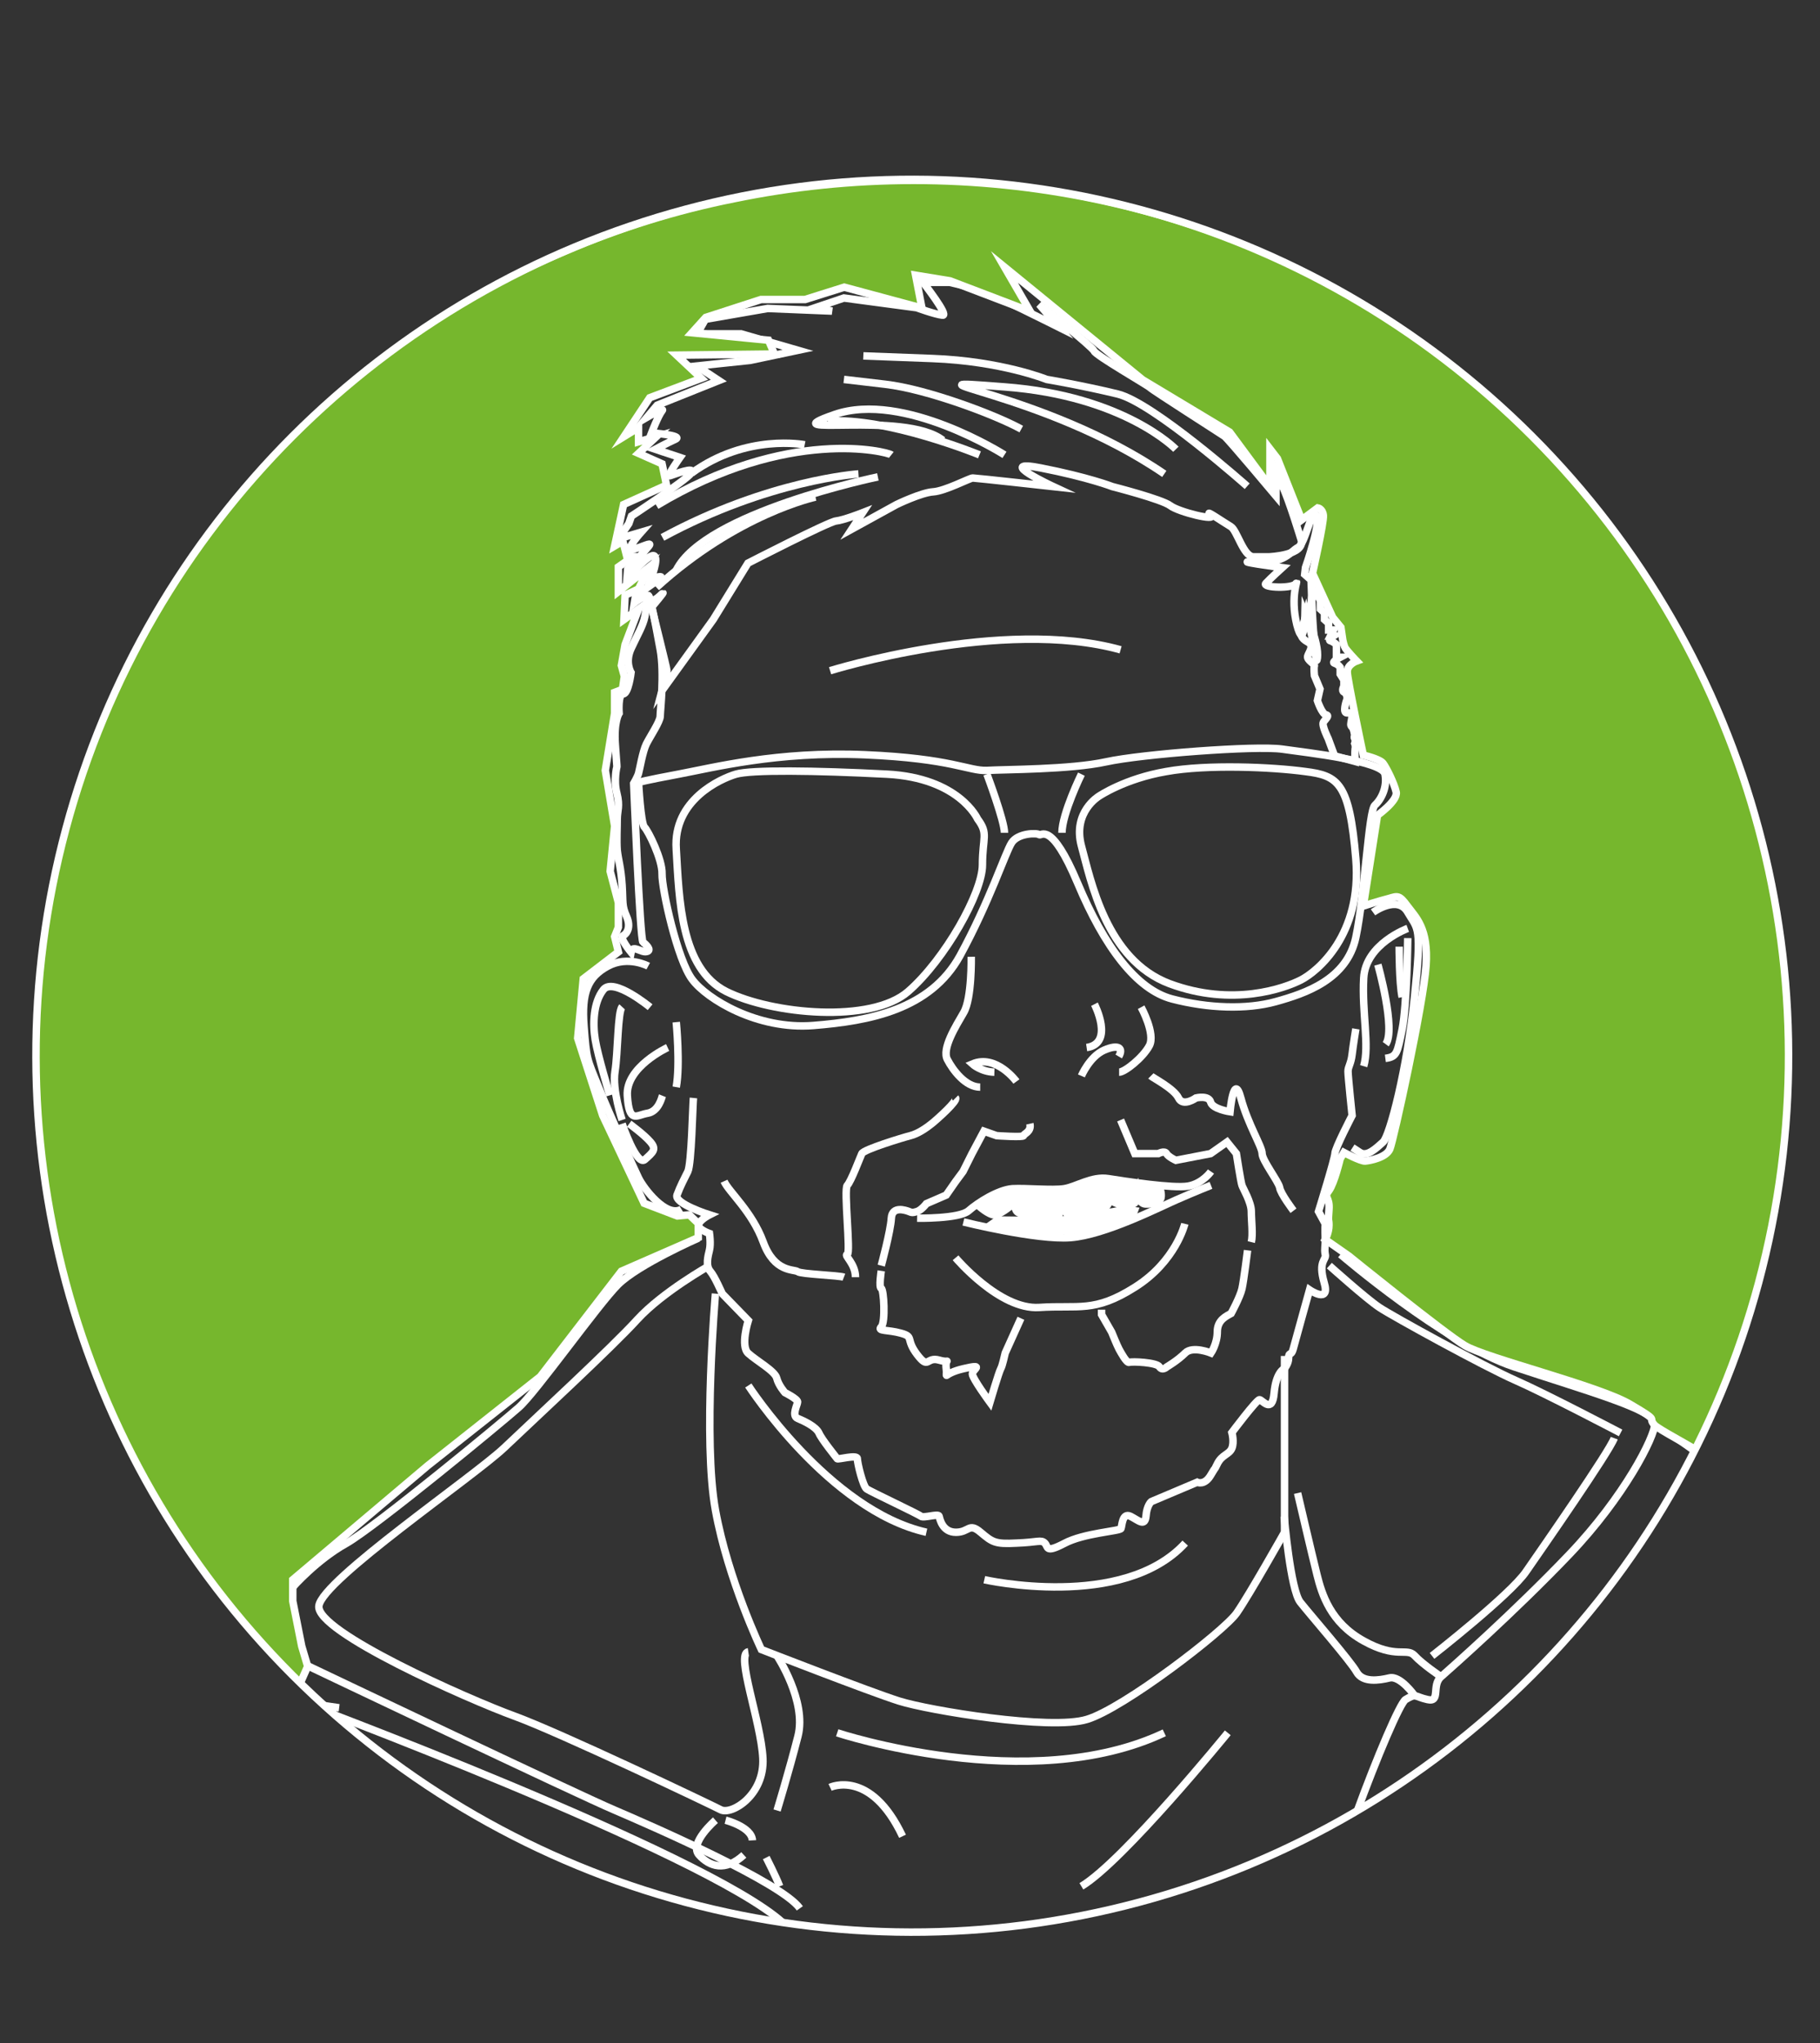 <?xml version="1.0" encoding="utf-8"?>
<!-- Generator: Adobe Illustrator 22.1.0, SVG Export Plug-In . SVG Version: 6.00 Build 0)  -->
<svg version="1.1" id="Layer_1" xmlns="http://www.w3.org/2000/svg" xmlns:xlink="http://www.w3.org/1999/xlink" x="0px" y="0px"
	 viewBox="0 0 487.4 547.1" style="enable-background:new 0 0 487.4 547.1;" xml:space="preserve">
<rect x="0" y="0" width="487.4" height="547.1" fill="#333333" stroke="none"/>
<style type="text/css">
	.st0{clip-path:url(#SVGID_2_);}
	.st1{fill:#FFFFFF;stroke:#FFFFFF;stroke-width:2;stroke-miterlimit:10;}
	.st2{fill:none;stroke:#FFFFFF;stroke-width:2;stroke-miterlimit:10;}
	.st3{fill:#76B72D;stroke:#FFFFFF;stroke-width:2;stroke-miterlimit:10;}
</style>
<g>
	<defs>
		
			<ellipse id="SVGID_1_" transform="matrix(0.707 -0.707 0.707 0.707 -128.352 255.623)" cx="244.4" cy="282.7" rx="234.7" ry="234.7"/>
	</defs>
	<clipPath id="SVGID_2_">
		<use xlink:href="#SVGID_1_"  style="overflow:visible;"/>
	</clipPath>
	<g class="st0">
		<g>
			<path class="st1" d="M310.7,318.4c0,0-10.5-1.4-11.8-1.3c-1.4,0.1-3.8-0.7-9,0.7c-5.2,1.3-8.3,1.9-11.2,1.9
				c-2.9-0.1-8.9-0.6-11.4,0.7c-2.5,1.3-5.3,2.5-5,2.7c0.3,0.2,3.3,2.9,4.8,2.1c1.5-0.7,3.8-2.2,4.5-3.4c0.7-1.2-0.5,2,1.1,2.9
				c1.6,0.8,10.8,1.7,10.9,0.7c0.1-1,0-1.4,0-2.8c0-1.5,0-2.5,0-2.5s0.7-0.2,0.7,0.2c0,0.4,0.6,5.2,2.1,5c1.4-0.2,8.4-0.3,8.9-1.2
				c0.5-0.9,1.7-1.1,1.6-2.6c-0.1-1.5,0.5-2.1,0.5-2.1s-1.4,1.6,1.3,2.7c2.7,1.1,5.5,0.6,5.5-0.6c0-1.2,0.3-2.1,0.3-2.1
				s0.5,2.9,2.2,3c1.7,0.1,2.9-0.4,3.7-0.9C311.5,320.9,310.7,318.4,310.7,318.4z"/>
			<path class="st1" d="M266.2,327.4l1-0.7c0,0,14.7,0.2,17.1,0c2.4-0.2,15.7-2.5,16.1-2.7c0.4-0.2,3.4,0.2,3.4,0.2
				s-0.4,1.1-0.6,1.1s-7,3.8-16.3,4.2C277.5,329.8,274.5,329.4,266.2,327.4z"/>
			<g>
				<path class="st2" d="M349.6,152c0,0,4.4-12.5,2.9-14c-1.5-1.5-2.9,7.6-4.9,8.6s-3.4,4.4-11.3,3.9c-7.9-0.5,7.1,1.5,7.1,1.5
					s-3.2,2.9-4.4,4.2c-1.2,1.2,7.4,1.5,8.1,0c0.7-1.5-1.7,3.4,0.2,11.1c2,7.6,2.2-3.4,2.2-3.4s3.8,8.1,3.3,12.3
					c-0.5,4.2-1.5-14-1.5-15.2c0-1.2-0.2-5.7-0.2-5.7l-1.7-1.5L349.6,152z"/>
				<path class="st2" d="M352.1,158.2l1.5,2.6v2.3l1.1,1v1.8l1.1,1v1.8h1.3l-0.8,1.6h0.8c0,0-1.6,1.1-0.8,1.3c0.8,0.2,1.6,1,1.6,1
					v1.3v2.1h1c0,0-2.5,1.3-1.5,1.6c1,0.3,1.5,1.1,1.5,1.1v1.8l1,1.6v0.8v0.8c0,0-0.7,1.3,0,1.6c0.7,0.3,1,1.5,0.8,2s-1.2,3.6,0,3.6
					c1.3,0,1.6-0.2,1.3,1.5c-0.3,1.6-0.4,1.8,0.1,2.3c0.5,0.5,0.7,2.3,0.7,2.3s-0.3,0.3,0,0.8c0.3,0.5,0,1.3,0,1.3s0.3,0.7,0.1,1.5
					c-0.1,0.8,0,3.3,0,3.3l-5.5-1.5l-1.7-4.6c0,0-1.8-3.6-1.3-4.4c0.5-0.8,1.8-1.8,0.7-2c-1.1-0.2-2.3-3.8-2.3-3.8l0.7-3.1l-1.5-3.6
					c0,0-0.2-2.1,0-2.6c0.2-0.5-2.1-1.5-1.8-2.6s1.9-2.8,0-3.8c-1.9-1-1.8-2.2-1.8-2.2l1.4-5.4l2.9,11.6
					C352.8,176.1,349.6,159.1,352.1,158.2z"/>
				<path class="st2" d="M169,255c0,0-3.2-3.9-2.2-4.4s2.3-2.2,1-5.2c-1.3-2.9-0.9-3.7-1.2-8.4c-0.3-4.7-1-6.6-1.3-9.3
					c-0.2-2.7,0-6.1,0-8.4c0-2.2,0.8-3.4-0.1-6.9c-0.9-3.4,0-7.1,0-7.1s0.1,0.7-0.4-5.7c-0.5-6.4,1-8.6,1-8.6s-0.4-5.2,1.1-5.2
					c1.4,0,2.1-5.7,2.1-5.7s-1.7-2.7,0-6.4c1.7-3.7,3.2-6.1,3.7-8.6c0.5-2.5,0.5-7.1,1.2-5.2s1.7,7.6,2.9,14c1.2,6.4,0,16.5,0,17.9
					s-2.7,5.4-3.7,7.4c-1,2-1.8,6.9-2.1,7.9c-0.3,1-1.3,2.7-1.3,2.7s1.7,42,2.5,42.5c0.7,0.5,2.5,2.2,1,2.5
					C171.7,255.2,169.4,252.8,169,255z"/>
				<path class="st2" d="M348.4,144.4c0,0-3.2-10.6-5-14.3c-1.7-3.7-1.7-3.7-1.7-3.7v6.4c0,0-13-15.5-13.8-16
					c-0.7-0.5-19.2-12.3-19.9-13c-0.7-0.7-14.5-8.6-15-9.8c-0.5-1.2-14.7-12.5-14.7-12.5l5.2,6.1c0,0-18.2-9.1-20.4-9.8
					c-2.2-0.7-8.8-2.2-8.8-2.2h-7.1c0,0,7.1,9.1,5.2,8.8c-2-0.2-6.9-2-6.9-2L226,79.8l-7.4,2.5l4.2,1l-17.2-0.7l-16.7,2.9l-2.2,3.9
					h11.8l15.2,4.4l-12.8,2.7L186.6,98l5.9,3.9l-16.5,6.6l-2.7,3.2c0,0,5-2.9,4-1.7c-1,1.2-2.8,5.9-2.8,5.9s8.6,0.7,6.4,1.7
					c-2.2,1-5.4,2.7-5.4,2.7l6.6,2.2c0,0-3.7,5.2-2.7,4.9s7.1-2.7,5.7-0.7c-1.5,2-16,11.5-16,11.5l-0.7,2l-2.8,4.1l6.1-1.8
					c0,0-4.1,4.6-2.6,4.6c1.5,0,4.9-1.8,4.9-1.3s-5.9,6.6-5.9,6.6l-0.2,2.6c0,0,5.7-6.7,7.2-6.2c1.5,0.5-0.8,6.2-0.8,6.2
					s4.1-1.3,2.3,0c-1.8,1.3-6.4,4.6-6.4,4.6l-0.3,1.8c0,0,3.5-2.8,3.9-1.3c0.5,1.5,2.2,0.2,3.5-1.1c1.3-1.3-2.8,3.6-2.8,3.6
					s4.1,16.4,4.1,16.9s-1.3,5.4-1.3,5.4l13.7-19l9.3-15.1c0,0,21.6-11.1,23.6-11.3c2-0.2,7.1-2.2,7.1-2.2l-2.9,4.4l12-6.6
					c0,0,6.6-3.2,9.8-3.4c3.2-0.2,9.8-3.7,10.6-3.7s21.6,2.3,21.6,2.3s-16.2-7.5-3.4-5c12.8,2.5,19.2,5,19.2,5s13.3,3.4,15.5,5.1
					c2.2,1.7,12.8,4.3,10.8,2.5c-2-1.8,3.7,2.1,5.4,3.1s3.4,8.1,6.1,8.1c2.7,0,4.2,0,4.2,0S349.8,148.7,348.4,144.4z"/>
				<path class="st2" d="M269,121.8c0,0-27-17.2-45.5-10.8c-18.4,6.4,18.7-1.2,29,6.9"/>
				<path class="st2" d="M314.9,120.3c0,0-13.8-14.3-45.9-16.7c-32.2-2.5,10.4,1.1,42.8,23.3"/>
				<path class="st2" d="M264.2,119.1"/>
				<path class="st2" d="M273.5,114.9c-6.9-3.8-25.2-10.7-36.4-12c-11.1-1.3-11.1-1.3-11.1-1.3"/>
				<path class="st2" d="M334,130.2c0,0-25.2-22.4-34.7-24.7c-9.5-2.3-19-3.9-19-3.9s-12.1-4.9-30.6-5.6s-18.5-0.7-18.5-0.7"/>
				<path class="st2" d="M262.3,121.8c0,0-24.9-10.2-40.6-9"/>
				<path class="st2" d="M218.4,133.1c0,0-21,4.5-42.6,24.2"/>
				<path class="st2" d="M229.9,126.9c0,0-24.1,1.6-52.5,17"/>
				<path class="st2" d="M238.7,121.8c-1-0.8-27.5-7.7-62.9,13.6"/>
				<path class="st2" d="M209.6,104.9"/>
				<path class="st2" d="M235.1,127.7c0,0-46.4,9.6-54,25"/>
				<path class="st2" d="M215.5,119.1c0,0-15.6-3.1-30.3,7.6"/>
				<path class="st2" d="M171,209.5c0,0,0.6,11.1,1.6,12c1,1,4.8,8.6,4.7,12.5c-0.1,3.9,4.1,23.1,8.1,28.3
					c3.9,5.2,17.4,13.5,32.4,12.3c15-1.2,31.3-4.2,39.3-18.7c7.9-14.5,12.1-27.5,13.8-30.2s6.9-2.7,7.4-2.2c0.5,0.5,3.2-3.9,10.3,13
					s15.7,28.5,25.3,31c9.6,2.5,19.9,2.9,27.8,0.7c7.9-2.2,19-5.9,21.4-17.2c2.4-11.3,3.4-33.9,5.1-35.4c1.7-1.5,3.4-4.9,2.7-8.3
					c-0.7-3.5-20.4-5.7-27.5-6.7c-7.1-1-37.6,1.3-47.2,3.4s-27,2-31.9,2.3c-4.9,0.2-9.3-3.2-32.7-4.2s-40.8,3.5-49.9,5.2
					C172.6,209,171,209.5,171,209.5z"/>
				<path class="st2" d="M264.3,207.3c0,0,4.7,12.5,4.7,15.7"/>
				<path class="st2" d="M289.6,207.3c0,0-5.2,10.6-5.2,15.7"/>
				<path class="st2" d="M261.8,219.3c0,0-4.9-11-24.3-12c-19.4-1-36.3-1.2-40.4,0c-4.1,1.2-16.9,6.9-16,20.1
					c0.8,13.3,1.1,31.9,13.4,38.1c12.3,6.1,38.8,8.6,48.7,0s19.9-26.5,19.9-33.9S264.8,223.3,261.8,219.3z"/>
				<path class="st2" d="M294.3,213.2c0,0-7.1,4.2-4.7,13.3c2.5,9.1,6.6,30.5,23.6,36.9c16.9,6.3,30.9,1.2,35.2-1
					c4.3-2.2,16.4-12,14.7-32.4c-1.7-20.4-4.7-22.3-13.5-23.4c-8.8-1.2-26.3-2-37.3,0C301.2,208.5,294.3,213.2,294.3,213.2z"/>
				<path class="st2" d="M260.1,256.2c0,0,0.2,11.1-2,14.9c-2.2,3.8-5.9,9.7-4.4,12.6s4.9,7.4,8.8,7.4"/>
				<path class="st2" d="M305.6,269.7c0,0,3.9,7.1,2.2,10.3c-1.7,3.2-6.6,7.1-8.1,7.1"/>
				<path class="st2" d="M272.2,289.6c0,0-5.4-7.4-11.8-4.7c0,0,2.3,2.1,5.9,2.2"/>
				<path class="st2" d="M289.6,288.1c0,0,2.2-5.2,6.1-6.9c3.9-1.7,5.2-0.5,3.9,1.7"/>
				<path class="st2" d="M173.6,258.7c0,0-5.4-2.9-10.8,0c-5.4,2.9-7.1,7.1-6.4,16.1c0.7,9,0.7,8.5,3.9,16.3
					c3.2,7.9,9.3,21.4,10.7,24.3c1.4,2.9,7.5,10.8,11.5,8.4"/>
				<path class="st2" d="M174.1,269.7c0,0-9.8-8.1-12.5-4.7c-2.7,3.4-2.9,9.1-2.2,13.4c0.7,4.3,3.9,14.9,3.9,14.9"/>
				<path class="st2" d="M166.6,300.9c0,0,3.9,11.5,6.1,9.6c2.2-2,3.2-2.7,1.5-4.7c-1.7-2-5.7-4.9-5.7-4.9"/>
				<path class="st2" d="M166.6,299.9c0,0-2.7-8-1.9-13c0.8-5,0.7-16,1.9-17.3"/>
				<path class="st2" d="M178.8,280.5c0,0-11.3,5.2-10.8,12.9c0.5,7.6,2.4,5.2,5.4,4.7c3-0.5,3.8-4.2,4-4.7"/>
				<path class="st2" d="M181.1,273.7c0,0,1.1,11.3,0,17.4"/>
				<path class="st2" d="M367.7,244.3c0,0,6.6-4.8,9.3,0c2.8,4.8,3.8,3.4,1.8,22.8c-2,19.3-6.6,37-8.4,38.7
					c-1.8,1.6-4.3,4.1-6.2,2.8c-2-1.3-2-1.3-2-1.3"/>
				<path class="st2" d="M377,248.6c0,0-11.3,4.1-11.8,13.3c-0.5,9.2,1.6,18.2,0,23.6"/>
				<path class="st2" d="M374.7,253.5c0,0,0,9.8,0.8,13.5"/>
				<path class="st2" d="M377,251.2c0,0-0.2,17.9-1.5,24.4c-1.3,6.4-1.4,7.4-4.5,7.8"/>
				<path class="st2" d="M369,258.3c0,0,4.9,17.5,2.1,21.3"/>
				<path class="st2" d="M245.6,326.2c0,0,11.3,0.2,13.8-2c2.5-2.2,7.9-5.6,11.7-5.9c3.8-0.2,10.7,0.5,13.9,0
					c3.2-0.5,7.4-3.4,11.8-2.7c4.4,0.7,17.4,2.7,21.4,2c3.9-0.7,6.1-3.9,6.1-3.9"/>
				<path class="st2" d="M282.7,304.1"/>
				<path class="st2" d="M258,327.2c0,0,19.6,4.9,28.7,4.2c9.1-0.7,23.3-7.9,28.3-10.1s9.3-3.9,9.3-3.9"/>
				<path class="st2" d="M255.9,336.8c0,0,11.8,14,22.4,13.3c10.6-0.7,14.7,1.5,25.6-5.4c11-6.9,13.4-17,13.4-17"/>
				<path class="st2" d="M293.1,268.9c0,0,5.4,10.5-2.1,11.6"/>
				<path class="st2" d="M222.3,179.6c0,0,46.2-14.4,77.8-5.6"/>
				<path class="st2" d="M191.6,346.4c0,0-3.4,39.3,0,58c3.4,18.7,12.3,37.3,12.3,37.3s29,11.3,36.9,13.8s40.6,7.9,50.3,4.9
					c9.7-2.9,36.7-23.6,40.1-28.5c3.4-4.9,12.8-21.6,12.8-21.6v-47.2"/>
				<path class="st2" d="M200.4,371c0,0,21.6,33.4,47.7,39.3"/>
				<path class="st2" d="M263.6,423c0,0,37.1,8.4,53.8-9.8"/>
				<path class="st2" d="M187.1,331.5c0,0-16.2,7.1-21.6,12.5c-5.4,5.4-22.1,29-26.6,32.9c-4.4,3.9-38.3,31.9-46.2,36.4
					c-7.9,4.4-14.3,11.7-14.3,11.7"/>
				<path class="st2" d="M190,338.9c0,0-12.5,7-19.3,14.4c-6.7,7.4-27.4,26.5-35.7,34.4c-8.4,7.9-48.7,35.4-49.6,42.3
					c-1,6.9,40.2,25.1,52.3,29.5c12.1,4.4,52.4,23.6,55.3,25.1c2.9,1.5,11.8-3.9,11.3-13.8c-0.5-9.8-7.4-28-3.9-28.5"/>
				<path class="st2" d="M208.1,443.4c0,0,8,12.1,5.6,21.5s-5.6,19.9-5.6,19.9"/>
				<path class="st2" d="M194.3,487.4c0,0,7,1.8,7.2,5.4"/>
				<path class="st2" d="M191.6,487.4c0,0-7.2,6.2-4.4,9.3c2.8,3.1,7,4.6,12,0"/>
				<path class="st2" d="M205.2,497.4c0,0,2.6,5.1,3.6,7.7"/>
				<path class="st2" d="M82.5,446.1c0,0,72.2,34.4,82.1,38.6c9.8,4.2,44.7,19.4,49.6,26.3"/>
				<path class="st2" d="M78.5,455c0,0,110.4,41.1,131.1,59.8"/>
				<path class="st2" d="M359,335.9c0,0,27.8,23.9,46.5,30.1c18.7,6.2,37.7,11.5,37.7,15.1s-8.2,19.7-22.9,35.1
					c-14.7,15.4-31.8,30.5-34.4,32.8c-2.6,2.3,0,6.9-3.6,6.1c-3.6-0.8-2.9-1.8-5.9,0c-2.9,1.8-24.6,57.2-23.9,69.9s-1.6,18-1.6,18"
					/>
				<path class="st2" d="M378.8,454c0,0-3.8-5.4-6.7-4.7c-2.9,0.7-7.2,1.3-8.8-1.6c-1.6-2.9-12.5-15.4-15.1-18.7
					c-2.6-3.3-4.3-22.9-4.3-22.9"/>
				<path class="st2" d="M347.5,399.8c0,0,3.9,16.7,5.2,21.9c1.3,5.2,3.6,12.8,12.5,17.7c8.8,4.9,11.5,1.7,13.6,3.9
					c2.1,2.3,7,5.6,7,5.6"/>
				<path class="st2" d="M383.5,443.4c0,0,21-16.4,25.2-22.6c4.3-6.2,22.3-32.1,23.6-35.7"/>
				<path class="st2" d="M434,383.7c0,0-20-10.5-28.2-14.1c-8.2-3.6-32.8-17.1-36.4-19.5c-3.6-2.4-13.4-11.2-13.4-11.2"/>
				<path class="st2" d="M443.2,381.1c0,0,24.6,16.7,24.6,18.7c0,2-20.3,22.3-24.6,27.5c-4.3,5.2-35.1,9.2-43.6,44.6
					s-8.5,87.1-4.6,130.4"/>
				<path class="st2" d="M328.8,464c0,0-28,34.4-39.2,41.1"/>
				<path class="st2" d="M224.2,464c0,0,51.5,17.1,87.6,0"/>
				<path class="st2" d="M222.3,478.6c0,0,10.8-5.1,19.4,13.1"/>
				<path class="st2" d="M255.9,294c0.7,0.7-4.9,5.7-6.4,6.9c-1.5,1.2-3.7,2.7-5.7,3.2c-2,0.5-12.5,3.7-13,4.8
					c-0.5,1.1-2.9,7.5-3.9,8.5s1,18.3,0,18.5c-1,0.2,2.2,2.4,2.2,6.1"/>
				<path class="st2" d="M236,338.9c0,0,2.5-9.2,2.7-12.7c0.2-3.4,3.9-2.1,4.7-1.8c0.7,0.3,1,0.4,2.2,0c1.2-0.4,2.5-2.1,2.5-2.1
					l5.3-2.3l2.5-3.6l2-2.7l2.4-4.8l3.2-6l3.4,1.2c0,0,7.2,0.5,7.2,0c0-0.5,2.2-1,1.7-3.2"/>
				<path class="st2" d="M300.1,299.9l3.8,9h6.3c0,0,1.7-0.9,2.2,0c0.5,0.9,2.5,1.8,2.5,1.8l9.3-1.8l4.4-3.1l2.5,3.1
					c0,0,1.2,7.7,1.5,8.5c0.2,0.7,2.5,4.5,2.5,7c0,2.5,0.5,6.2,0,8.2"/>
				<path class="st2" d="M308.2,288.1c0.5,0.5,6.2,3.4,7.4,5.9s4.7,0,4.7,0s3.4-0.8,3.9,1.1c0.5,1.9,5.2,2.6,5.2,2.6s1-10.8,2.9-3.7
					s5.7,13,5.7,14.9c0,1.8,4.4,7.5,4.7,9.1c0.2,1.6,3.7,6.2,3.7,6.2"/>
				<path class="st2" d="M185.7,294c-0.2,2-0.5,17.7-1.5,19.7c-1,2-2,3.9-2.9,6.3c-0.8,2.3,8.7,5.3,8.7,5.3s-2.4,1.2-2.9,2.5
					s2.9,2.5,2.9,2.5s0.4,2.7,0,4.4c-0.4,1.7-1.1,4.2,0.2,5.7c1.3,1.5,3.1,5.9,3.3,6.1c0.2,0.2,6.9,7.1,6.9,7.1s-2.2,6.9,0,8.8
					c2.2,2,7.1,4.7,7.6,6.6c0.5,2,2.2,3.9,2.2,3.9s3.4,1.7,3.4,2.5c0,0.7-1.7,3.7,0,4.4s4.9,2.2,5.7,3.9c0.7,1.7,4.7,6.6,4.9,6.9
					s5.4-1.2,5.4,0s1.5,7.4,2.5,8.1s13.8,6.7,14.5,7.3c0.7,0.6,4.7-0.8,4.9,0c0.2,0.8,0.9,4.3,4.5,4.3c3.6,0,3.4-2.7,6.6,0
					c3.2,2.7,3.9,3.2,9.6,2.9c5.7-0.2,6.6-1,7.6,0c1,1,0,2.8,5.2,0.1c5.2-2.8,14.9-3.3,15.2-4c0.3-0.7,0.3-4.3,2.5-3.3
					c2.2,1.1,3.9,2.9,4.2,0c0.2-2.9,1.4-3.9,1.4-3.9l12.3-5.2c0,0,2,1,3.7-2c1.7-2.9,0.5-0.5,1.7-2.9c1.2-2.5,3.2-2.5,3.9-4.2
					c0.7-1.7,0-4.2,0-4.2s6.6-8.8,7.4-8.8c0.7,0,3.4,3.9,3.9-1.7c0.5-5.7,2.7-6.6,2.7-6.6s1.2-1.2,1.2-2.9c0-1.7,0.7-0.4,1.2-2.3
					c0.5-1.9,4.4-15.9,4.4-15.9s5.7,3.9,3.9-2c-1.7-5.9,0.7-6,0.3-7.5c-0.3-1.6,0.1-2.1,0-4.4c-0.1-2.3,0-3.8,0-3.8l-1.8-3.3
					c0,0,4.4-14.2,4.4-15.5c0-1.4,4.6-10.2,4.6-10.2s-1.1-10.5-1.1-11.8c0-1.3,0.8-2,1.1-4.6c0.3-2.6,1-6.8,1-6.8"/>
				<path class="st2" d="M334.1,334.8c0,0-1,8.1-1.5,10.3c-0.5,2.2-2.9,6.6-2.9,6.6c-1.2,0.7-3.7,1.7-3.7,4.9s-1.7,5.7-1.7,5.7
					s-4.9-2-6.9,0s-4.9,3.7-4.9,3.7s-1.2,1.2-2,0c-0.7-1.2-7.4-1.5-8.1-1.2c-0.7,0.2-2.2-2.6-2.7-3.5c-0.5-0.9-2-4.6-2-4.6L295,352
					v-1.3"/>
				<path class="st2" d="M273.4,353c0,0-3.9,8.6-4.2,9.3c-0.2,0.7-0.7,3.3-1.2,4.2c-0.5,0.9-2.9,9-2.9,9s-4.7-6.4-4.7-7.6
					c0-1.2,3.6-2.8-2.4-1.4c-6,1.4-4.2,3.2-4.6,0c-0.4-3.3,1.6-1.3-1.9-2.3s-2.7,2.7-5.9-1.5s-0.7-4.7-4.3-5.7
					c-3.6-1-6.5-0.5-5.3-1.7c1.2-1.2,0.7-10.1,0-10.3c-0.7-0.2,0-4.7,0-4.7"/>
				<path class="st2" d="M226,342c-1.3-0.5-11.5-0.8-12.4-1.5c-1-0.7-6.2,0.3-9.2-7.9c-3-8.2-9.2-13.4-10.5-16.3"/>
			</g>
		</g>
		<path class="st3" d="M478.6,239c-3.2-15.5-7.9-30.5-13.9-44.8c-6-14.3-13.4-27.9-22-40.6c-8.6-12.7-18.4-24.5-29.2-35.3
			c-10.8-10.8-22.6-20.6-35.3-29.2c-12.7-8.6-26.3-16-40.6-22c-14.3-6-29.3-10.7-44.8-13.9c-15.5-3.2-31.6-4.9-48.1-4.9
			c-16.5,0-32.6,1.7-48.1,4.9C181,56.3,166,61,151.7,67.1c-14.3,6-27.9,13.4-40.6,22c-12.7,8.6-24.5,18.4-35.3,29.2
			c-10.8,10.8-20.6,22.6-29.2,35.3c-8.6,12.7-16,26.3-22,40.6c-6,14.3-10.7,29.3-13.9,44.8c-3.2,15.5-4.9,31.6-4.9,48.1
			c0,16.5,1.7,32.6,4.9,48.1c3.2,15.5,7.9,30.5,13.9,44.8c6,14.3,13.4,27.9,22,40.6c8.6,12.7,18.4,24.5,29.2,35.3l15,1.4L75.2,455
			h3.3l3.9-8.8l-1.6-5.4l-2.4-12.1V423l36.1-30.5l30.2-23.9l21.7-28.2l20.6-9v-3.8l-2.4-2.3l-3.2,0.3l-8.9-3.4l-11.1-23.5l-6.7-20.7
			l1.5-15.9l9.4-7.2l-1-4.1l1-2.5v-6.6l-2.2-8.4l1.2-12.1l-2.5-14.9l2.5-15.3v-5.6l2.1-0.8l0.5-3.5l-0.8-2.9l1-5.6l3.6-9.5l-3.9,2.8
			l0.3-6.5l3.6-1.7l2.9-5.9l-8.3,6.6v-6.6l4-2.8l-1.8-0.2l-1-3.9l-2.2,1.3l2.4-11.1l11.5-5.2l-1.2-5.7l-6.3-2.8l4.8-4.5l-4.8,1.4
			v-3.8l-3.9,2.4l6.9-10.4l13.8-5.2l-6.6-6.2l26.2-0.3l-1.6-3.7l-20.5-2l3.7-4.1l14.8-4.8h11.8l10.5-3.3l20.8,5.6l-1.7-8.8l9.2,1.5
			l21.5,8.2L269,71.5l37,30.2l23.3,14l10.8,14.6v-10.1l2,2.6l6.5,16.4l4.3-3.2c0,0,1.3,0.2,1.5,2s-2.9,15.5-2.9,15.5l5.4,11.8
			l2.2,2.7l0.5,3.4c0,0,0.2,1,0.5,1.8c0.2,0.7,3.2,3.8,3.2,3.8s-2.5,0.9-2.5,2.9c0,2,4.3,22.3,4.3,22.3s4.4,1,5.3,2.2s3,5.4,3.5,7.7
			c0.5,2.3-5,6.2-5,6.2l-3.8,24.3c0,0,4.4-1.4,6.8-2c2.4-0.7,2.8-1,5,2c2.2,3,5.7,5.9,5,16c-0.7,10.2-8.7,46.8-9.7,49.1
			s-5.4,3.1-6.6,3.2c-1.2,0.1-5.7-2.3-5.7-2.3l-1,1.7c0,0-1.5,6.4-3,8.5c-1.6,2.1,0.3,1.4,0,5.2c-0.3,3.8,0,2.1,0,4.1
			c0,2-1,3.8-1,3.8l6.3,4.4c0,0,25.7,20.8,31.1,24c5.4,3.3,35.9,10.8,44.2,15.7c8.4,4.9,4.6,3.3,6.5,5.5c1.1,1.3,9.8,5.6,16.5,10
			c2.7-5.5,5.2-11.2,7.4-17c3.5-9,6.5-18.2,8.9-27.7c2.4-9.5,4.3-19.2,5.5-29.1c1.2-9.9,1.9-20,1.9-30.2
			C483.5,270.7,481.8,254.6,478.6,239z"/>
	</g>
	<use xlink:href="#SVGID_1_"  style="overflow:visible;fill:none;stroke:#FFFFFF;stroke-width:2;stroke-miterlimit:10;"/>
</g>
</svg>
